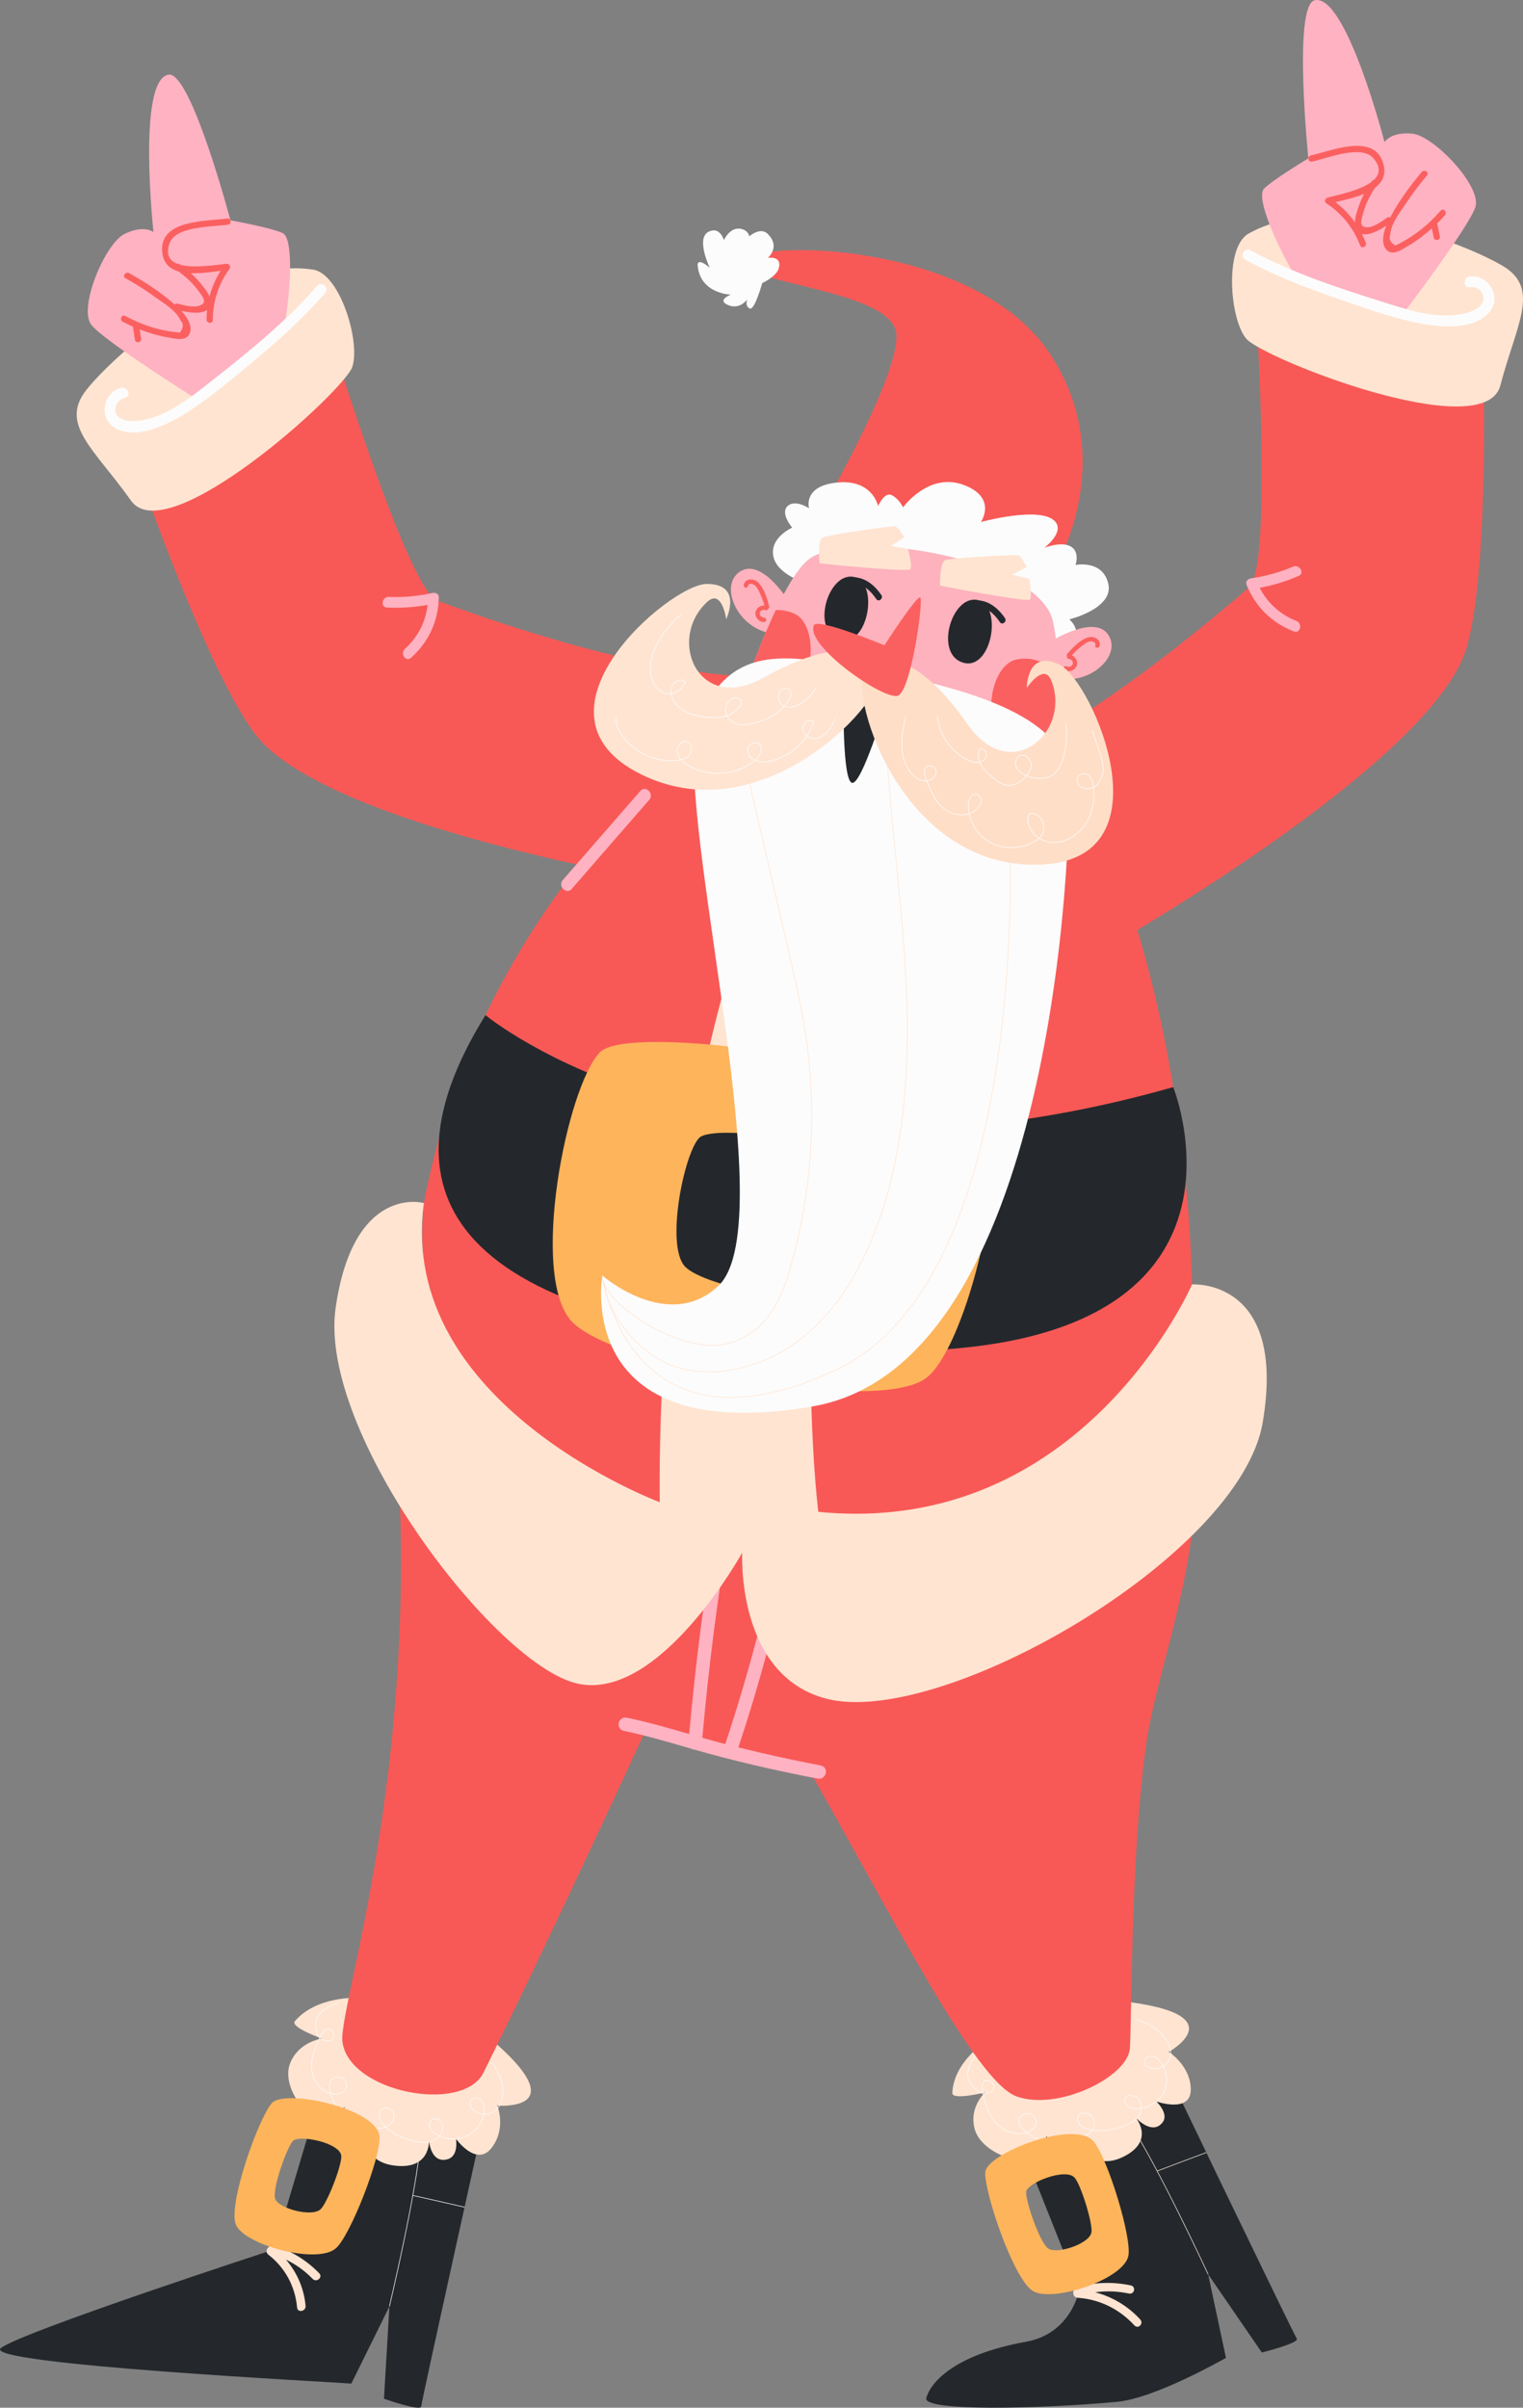 <svg id="_Слой_2" xmlns="http://www.w3.org/2000/svg" width="683.45" height="1080" viewBox="0 0 683.45 1080"><rect x="0" y="0" width="683.45" height="1080" fill="#808080" stroke="none"/><g id="Santa02_538623862"><g id="Santa02_538623862-2"><g><g><g><path d="M351.99 302.84s-41.37 8.53-155.72-33.37c-13.23-4.85-47.96-118.49-47.96-118.49l-87.71 56.55s31.21 91.19 53.61 121.37c32.76 44.15 203.24 70.04 203.24 70.04l34.54-96.1z" fill="#f85956"/><path d="M196.92 268.06c.03-1.3-.79-1.96-1.76-2.09-.31-.08-.67-.1-1.07.0-6.45 1.42-13.01 2.06-19.61 1.78-3.07-.13-3.93 4.64-.81 4.78 6.15.27 12.2-.1 18.22-1.2-.86 7.6-4.43 14.58-10.2 19.75-2.3 2.06.43 6.06 2.75 3.99 7.91-7.07 12.23-16.38 12.48-27z" fill="#ffb2c2"/></g><path d="M140.55 120.95c12.2 1.95 21.3 32.69 17.54 43.63-3.75 10.94-83.1 82.93-99.31 59.98-16.22-22.95-32.36-34.13-19.99-49.71 12.37-15.58 61.93-60.27 101.76-53.89z" fill="#ffe4d1"/><g><path d="M88.19 179s-41.12-25.73-47.17-33.24c-6.04-7.52 6.06-36.44 14.81-40.79 8.75-4.35 13.04-.88 13.04-.88.0.0-7.45-68.43 6.79-70.6 10.02-1.53 27.76 65.33 27.76 65.33.0.0 18.57 3.38 23.44 5.73 4.87 2.35 3.75 25.37.69 41.87.0.0-34.75 29.26-39.36 32.58z" fill="#ffb2c2"/><path d="M101.9 98.01c-8.98 1.31-29.81.37-29.15 14.36.25 5.5 3.27 8.19 7.38 9.39 3.42 2.5 6.48 5.4 9.01 8.85 1.79 2.45 4.35 5.37.01 6.63-2.54.74-6.96-.37-9.39-1.03-.57-.15-1.05.04-1.4.36-6.16-5.47-13.26-10.03-20.41-14.06-1.56-.88-3.25 1.38-1.67 2.27 4.46 2.51 8.8 5.2 12.94 8.2 3.91 2.83 9.72 6.16 11.73 10.62 1.52 1.63 1.43 3.5-.26 5.6-1.34-.12-2.67-.28-4-.48-2.54-.39-5.06-.93-7.52-1.64-4.55-1.3-8.86-3.16-13.04-5.37-1.6-.85-2.62 1.78-1.04 2.62 1.5.79 3.02 1.52 4.56 2.2l.89 5.84c.28 1.79 3.06 1.37 2.79-.43l-.64-4.18c4.09 1.6 8.3 2.84 12.68 3.59 3.29.56 8.51 2.06 9.88-2.14 1.08-3.33-1.39-7.04-3.84-9.74 3.65.78 8.9 1.46 11.53-.4-.15 1.38-.25 2.78-.26 4.2-.02 1.8 2.78 2.14 2.8.33.08-8.49 2.54-16.14 7.52-23.04.75-1.04-.15-2.33-1.35-2.23-4.06.36-14.39 2.19-20.82.41-.12-.08-.23-.17-.34-.25-.36-.24-.72-.29-1.05-.22-3.36-1.37-5.15-4.09-3.35-9.17 2.77-7.79 19.51-7.34 26.25-8.32 1.79-.26 1.37-3.05-.43-2.79zm-2.91 23.48c-2.28 3.66-3.93 7.52-4.98 11.57-.92-2.33-2.82-4.52-4.25-6.25-1.27-1.53-2.66-2.94-4.12-4.26 4.54.16 9.46-.56 13.35-1.06z" fill="#fb6060"/></g><path d="M142.29 128.24c-14.08 16.22-30.84 29.64-47.65 42.88-7.12 5.61-14.42 11.49-22.89 14.94-4.26 1.74-9.06 3.14-13.7 2.74-3.36-.29-6.73-1.95-6.27-5.74.29-2.43 2.02-4.01 4.27-4.55 3.03-.72 1.35-5.27-1.65-4.56-7.92 1.89-10.27 13.08-3.36 17.65 9.2 6.1 23.39-.73 31.53-5.73 11.43-7.02 21.85-16.14 32.17-24.67 11.11-9.19 21.77-18.92 31.24-29.82 2.04-2.36-1.64-5.5-3.69-3.15z" fill="#fcfcfc"/></g><g><g><path d="M426.64 349.7s41.71-6.63 133.89-86.22c10.67-9.21 3.01-127.8 3.01-127.8l102.03 21.92s3.01 96.34-7.28 132.49c-15.06 52.88-165.4 137.31-165.4 137.31l-66.26-77.7z" fill="#f85956"/><path d="M559.43 262.38c-.49-1.2.04-2.11.91-2.57.26-.19.59-.32 1-.38 6.53-.95 12.9-2.66 18.97-5.26 2.82-1.21 5.32 2.96 2.45 4.18-5.66 2.42-11.45 4.22-17.48 5.32 3.49 6.81 9.3 12.08 16.52 14.87 2.88 1.11 1.74 5.82-1.16 4.7-9.9-3.83-17.22-11.01-21.21-20.85z" fill="#ffb2c2"/></g><path d="M560.19 104.85c-10.73 6.14-8.38 38.1-1 47.01 7.37 8.91 107.04 48.23 114.1 21.03 7.06-27.19 18.22-43.36 1.14-53.57-17.07-10.21-79.23-34.51-114.24-14.47z" fill="#ffe4d1"/><g><path d="M629.69 140.65s29.39-38.59 32.39-47.76c3-9.17-18.54-31.95-28.26-32.93-9.72-.98-12.51 3.79-12.51 3.79.0.0-17.2-66.65-31.3-63.65-9.91 2.1-2.89 70.93-2.89 70.93.0.0-16.18 9.72-19.91 13.64-3.73 3.92 5.46 25.06 14.14 39.42.0.0 42.84 15.09 48.33 16.57z" fill="#ffb2c2"/><path d="M588.84 72.49c6.65-1.46 22.16-7.8 27.5-1.48 3.48 4.12 2.77 7.29.11 9.76-.33.06-.66.23-.9.58-.08.11-.15.24-.23.35-5.39 3.94-15.7 5.87-19.62 6.97-1.15.32-1.54 1.86-.48 2.56 7.1 4.69 12.11 10.98 15.17 18.9.66 1.69 3.15.38 2.5-1.3-.52-1.33-1.1-2.6-1.73-3.84 3.12.8 7.79-1.68 10.92-3.7-1.34 3.39-2.33 7.73-.15 10.47 2.76 3.45 7.11.2 10-1.48 3.83-2.24 7.33-4.9 10.59-7.83l.88 4.14c.38 1.78 3.13 1.19 2.76-.59l-1.23-5.77c1.2-1.18 2.36-2.4 3.48-3.67 1.19-1.35-.7-3.45-1.9-2.09-3.13 3.54-6.5 6.81-10.3 9.62-2.06 1.53-4.22 2.93-6.46 4.19-1.17.66-2.37 1.28-3.58 1.87-2.33-1.37-3.07-3.08-2.23-5.15.3-4.89 4.56-10.06 7.22-14.08 2.82-4.27 5.93-8.32 9.21-12.24 1.16-1.39-1.21-2.91-2.36-1.54-5.26 6.29-10.3 13.06-14.13 20.36-.44-.18-.96-.19-1.43.15-2.04 1.48-5.78 4.07-8.42 4.28-4.5.35-3.14-3.28-2.33-6.21 1.14-4.12 2.98-7.91 5.3-11.46 3.42-2.57 5.3-6.15 3.59-11.39-4.33-13.32-23.48-5.08-32.35-3.14-1.78.39-1.19 3.15.58 2.76zm23.3 14.46c-.9 1.75-1.7 3.56-2.35 5.44-.73 2.12-1.73 4.84-1.77 7.35-2.42-3.43-5.32-6.46-8.74-9.07 3.81-.9 8.68-1.96 12.86-3.72z" fill="#fb6060"/></g><path d="M561.15 112.28c18.9 10.2 39.32 16.83 59.73 23.28 8.65 2.73 17.54 5.65 26.69 5.9 4.6.12 9.58-.26 13.79-2.28 3.03-1.45 5.6-4.2 3.83-7.59-1.13-2.16-3.31-3.04-5.61-2.75-3.09.39-3.13-4.46-.06-4.85 8.07-1.02 14.22 8.61 9.38 15.33-6.45 8.95-22.14 7.57-31.52 5.77-13.17-2.53-26.14-7.37-38.81-11.72-13.64-4.68-27.05-10-39.75-16.86-2.75-1.48-.41-5.73 2.33-4.25z" fill="#fcfcfc"/></g><g><g><g><path d="M446.74 933.25l37.5 94.17s-3.48 19.33-23.78 22.98c-33.11 5.95-43.09 18.83-44.8 25.28-1.6 6.05 50.81 4.89 85.47 1.69 17-1.57 46.57-18.4 49.03-19.72l-8.01-37.51 24.1 35.09s17.11-4.25 15.67-6.27c-1.45-2.01-64.59-133.25-64.59-133.25.0.0-56.04 2.77-70.59 17.55z" fill="#24282c"/><g><path d="M542.15 1020.14s-23.03-49.64-35.19-67.62" fill="none" stroke="#fff0e5" stroke-miterlimit="10" stroke-width=".27"/><path d="M541.34 965.54s-11.78 4.37-22.06 8.29" fill="none" stroke="#fff0e5" stroke-miterlimit="10" stroke-width=".27"/></g><path d="M507.4 1025.12c-8.38-1.73-16.59-1.44-24.45 1.01-.95.3-1.31 1.07-1.25 1.84-.34 1.09.35 2.61 1.94 2.72 9.74.64 18.76 5.09 25.4 12.35 1.74 1.9 4.35-.77 2.61-2.66-5.47-5.98-12.51-10.14-20.18-12.17 4.93-.67 9.97-.51 15.12.56 2.52.52 3.34-3.13.81-3.65z" fill="#ffe4d1"/></g><g><path d="M442.93 915.4s-14.89 9.09-15.58 23.39c-.17 3.52 14.74-.22 14.74-.22.0.0-7.57 6.73-4.6 16.76 2.97 10.03 20.24 16.27 25.64 12.52 5.41-3.75 6.51-9.76 6.51-9.76.0.0 4.07 13.32 8.16 10.21 4.09-3.1 2.97-8.57 2.97-8.57.0.0 8.78 14.38 22.56 8.07 15.57-7.13 6.35-17.89 6.35-17.89.0.0 7.33 8.16 12.03 2.11 3.04-3.9-2.79-9.39-2.79-9.39.0.0 15.54 5.5 15.44-5.39-.1-10.9-10.04-16.96-10.04-16.96.0.0.82.09 4.02-2.52 10.68-8.71 4.99-15.45-17.01-19.04-33.32-5.44-49.56 6.6-68.42 16.67z" fill="#ffe4d1"/><path d="M510.18 905.91c3.48 1.1 6.35 2.47 9.16 4.76 3.69 3.01 6.68 7.44 5.91 11.77-.77 4.33-6.84 7.28-10.58 4.33-.4-.32-.76-.68-.97-1.12-.84-1.74 1.22-3.6 3.21-3.35 1.99.25 3.57 1.85 4.59 3.51 2.44 4 2.68 9.02.61 12.95-2.06 3.93-6.37 6.66-11.12 7.06-1.59.13-3.32-.02-4.67-.91-1.35-.89-2.13-2.7-1.35-3.97 1.06-1.71 4.11-1.25 5.6.31 2.19 2.29 1.92 5.92.12 8.27-1.8 2.36-4.76 3.68-7.73 4.61-4.22 1.32-8.8 2.04-13.3 1.25-1.66-.29-3.36-.82-4.6-1.95-1.24-1.13-1.87-2.96-1.1-4.3.98-1.72 3.9-1.78 5.51-.38 1.61 1.4 1.92 3.75 1.19 5.58-.73 1.83-2.34 3.2-4.07 4.26-7.84 4.77-19.5 3.57-26.75-2.76-1.27-1.11-2.47-2.47-2.62-4.04-.21-2.09 1.85-3.99 4.08-3.77 2.24.22 4.09 2.5 3.69 4.53-.19.96-.8 1.79-1.54 2.46-4.07 3.66-11.53 2.09-15.69-1.95-4.17-4.04-5.79-9.72-6.86-15.13-.32-1.58-.47-3.5.89-4.4 1.62-1.07 4.3.69 4.2 2.6-.09 1.9-2.32 2.79-4.36 2.87-1.89.07-5.83-2.86-7.17-6.71-.94-2.73.95-7.28 3.28-10.65" fill="none" stroke="#fcfcfc" stroke-miterlimit="10" stroke-width=".28"/></g><path d="M490.72 960.55c-8.51-10.07-48.1 5.34-48.58 13.87-.5 8.87 12.64 47.82 21.32 53.2 8.68 5.38 40.71-5.04 42.9-15.73 1.65-8.07-9.23-43.77-15.63-51.34zm-.95 40.85c-.91 5.07-15.31 9.86-19.27 7.25-3.96-2.6-10.19-21.18-10.03-25.39.15-4.05 17.94-11.17 21.86-6.34 2.95 3.63 8.14 20.65 7.45 24.48z" fill="#feb45b"/></g><g><g><path d="M151.65 912.65l-28.71 96.37S9.68 1045.95.39 1053.24c-9.29 7.3 150.94 15.35 157.27 15.94l17.09-34.62-2.44 41.41s16.63 5.86 16.72 3.45c.09-2.41 31.23-142.63 31.23-142.63.0.0-47.44-28.18-68.61-24.15z" fill="#24282c"/><g><path d="M174.75 1034.57s12.48-52.57 13.88-73.69" fill="none" stroke="#fcfcfc" stroke-miterlimit="10" stroke-width=".28"/><path d="M208.45 990.05s-12.36-2.87-23.21-5.28" fill="none" stroke="#fcfcfc" stroke-miterlimit="10" stroke-width=".28"/></g><path d="M143.27 1019.72c-5.74-5.94-12.63-10.17-20.58-12.46-.96-.28-1.74.15-2.18.8-.96.69-1.36 2.3-.13 3.25 7.54 5.81 12.1 14.29 12.94 23.76.22 2.48 4.02 1.73 3.81-.73-.69-7.8-3.82-14.97-8.8-20.77 4.44 2.14 8.45 5 11.98 8.65 1.73 1.79 4.69-.71 2.96-2.51z" fill="#ffe4d1"/></g><g><path d="M159.78 896.16s-17.87-.74-27.43 10.43c-2.36 2.75 12.16 7.82 12.16 7.82.0.0-10.41 1.32-14.3 11.03-3.89 9.71 6.27 24.12 13.04 24.03 6.77-.09 11.45-4.35 11.45-4.35.0.0-5.06 12.96.23 12.68 5.29-.28 7.82-5.31 7.82-5.31.0.0-1.9 16.38 13.32 18.76 17.18 2.69 16.44-11 16.44-11 0 0 .83 10.57 8.49 8.24 4.94-1.5 3.63-9.09 3.63-9.09.0.0 9.21 12.87 15.99 4.03 6.78-8.85 2.49-19.14 2.49-19.14.0.0.61.51 4.86.15 14.19-1.23 13.79-9.76-1.89-24.6-23.75-22.48-44.57-21.58-66.29-23.68z" fill="#ffe4d1"/><path d="M220.59 925c2.14 2.78 3.63 5.44 4.48 8.81 1.11 4.43.76 9.63-2.6 12.71-3.36 3.08-10.17 2.16-11.36-2.25-.12-.47-.18-.96-.08-1.43.41-1.86 3.27-2.24 4.73-.96 1.47 1.28 1.75 3.43 1.53 5.32-.52 4.55-3.49 8.73-7.65 10.79-4.16 2.05-9.39 1.92-13.51-.34-1.38-.76-2.7-1.81-3.24-3.27-.54-1.45-.04-3.34 1.4-3.94 1.94-.81 4.14 1.22 4.37 3.29.35 3.04-2.16 5.81-5.11 6.74-2.96.92-6.2.38-9.21-.47-4.27-1.22-8.46-3.13-11.63-6.21-1.17-1.14-2.22-2.49-2.52-4.07-.31-1.58.33-3.4 1.81-4.07 1.88-.85 4.31.68 4.74 2.68.43 2-.79 4.07-2.55 5.15-1.75 1.08-3.92 1.32-6 1.23-9.4-.4-18.16-7.7-20.08-16.75-.34-1.58-.46-3.33.41-4.69 1.15-1.8 4.02-2.22 5.71-.83 1.68 1.39 1.76 4.24.15 5.66-.76.67-1.78 1.02-2.81 1.15-5.63.75-10.72-4.57-11.57-10.09-.85-5.53 1.4-10.98 3.93-15.93.74-1.45 1.83-3.08 3.49-3.07 2 .02 3.07 2.89 1.79 4.38-1.28 1.49-3.65 1-5.36-.04-1.58-.97-2.95-5.48-1.61-9.31.95-2.71 5.36-5.36 9.38-6.82" fill="none" stroke="#fcfcfc" stroke-miterlimit="10" stroke-width=".28"/></g><path d="M170.32 958.55c-.59-12.75-42.59-21.8-48.35-15.17-5.99 6.89-19.8 45.46-16.11 54.51 3.69 9.06 36.37 18.03 44.88 10.59 6.43-5.62 20.03-40.34 19.58-49.92zm-26.5 32.46c-3.93 3.6-18.69-.36-20.28-4.61-1.59-4.25 5.02-22.63 7.8-25.94 2.68-3.19 21.67.72 21.82 6.75.12 4.53-6.37 21.08-9.34 23.8z" fill="#feb45b"/></g><g><path d="M502.7 609.26c62.33 27.03 19.62 122.91 12.19 169.75-7.42 46.84-6.99 126.9-7.85 139.75-.86 12.85-32.28 28.29-50.85 21.6-18.56-6.69-56.11-81.51-92.37-145.13.0.0-51.84-16.45-74.58-18.03.0.0-41.21 89.78-72.25 152.47-9.27 18.72-60.64 8.83-63.34-13.96-2.06-17.33 46.24-154.36 16.68-333.68.0.0 245.56-10.41 332.37 27.23z" fill="#f85956"/><path d="M277.64 772.9c.36-1.72 1.96-2.77 3.64-2.43 9.36 1.95 18.67 4.64 27.67 7.24l.32.09c2.8-31.2 6.81-62.52 11.95-93.15.27-1.59 1.69-2.61 3.28-2.32 1.55.26 2.95 1.68 2.63 3.61-5.16 30.78-9.18 62.25-11.95 93.56 3.13.89 6.27 1.76 9.43 2.59l.85.21c10.2-30.62 18.54-62.13 24.8-93.68.21-1.05.88-1.84 1.84-2.16 1.02-.35 2.23-.09 3.08.65.83.72 1.19 1.8.97 2.9-6.26 31.58-14.61 63.12-24.81 93.79 12.16 3.04 24.59 5.77 36.98 8.12 1.61.31 2.58 1.76 2.27 3.37-.26 1.35-1.42 2.58-3.01 2.58-.2.0-.4-.02-.61-.06-15.11-2.87-29.89-6.19-43.92-9.86-3.77-.99-7.53-2.04-11.28-3.12-.59.0-1.14-.16-1.6-.46l-2.79-.8c-8.96-2.59-18.23-5.27-27.48-7.19-1.61-.34-2.57-1.82-2.23-3.45z" fill="#ffb2c2"/></g></g><g><g><path d="M348.31 306.69s-128.05 74.76-158.09 232.94c0 0-18.26 148.45 132.64 156.41 175.72 9.27 205.73-75.69 212.06-119.9.0.0-1.08-159.63-67.66-249.75l-118.95-19.7z" fill="#f85956"/><path d="M361.85 340.89s-67.63 130.57-65.79 332.93c0 0-118.11-43.94-105.83-134.19.0.0-31.62-8.84-39.62 47.06-8 55.9 71.92 160.69 108.76 168.55 36.84 7.86 73.7-58.77 73.7-58.77.0.0-2.92 55.03 37.84 65.51 51.56 13.25 185.56-63.86 195.73-123.91 10.99-64.92-31.72-61.93-31.72-61.93.0.0-49.18 113.77-167.71 102 0 0-21.93-174.96 45.15-328.87l-50.51-8.39z" fill="#ffe4d1"/><path d="M252.56 394.75c11.59-13.32 23.19-26.64 34.79-39.96 2.39-2.74 6.36 1.26 3.99 3.99-11.6 13.32-23.19 26.64-34.79 39.97-2.39 2.74-6.36-1.26-3.99-3.99z" fill="#ffb2c2"/></g><g><path d="M217.87 455.35s107.59 89.51 308.61 32.28c0 0 54.3 134.79-163.61 116.75-179.78-14.88-186.63-82.14-145-149.04z" fill="#24282c"/><path d="M443.04 507.89c-11.69-28.45-159.49-50.43-173.79-35.9-14.87 15.1-31.87 100.48-12.61 120.83 19.27 20.35 135.76 41.76 158.67 25.53 17.29-12.25 36.52-89.07 27.73-110.45zm-64.22 71.22c-10.46 7.86-62.99-1.6-71.57-11.15-8.58-9.55-.37-50.23 6.45-57.5 6.56-6.99 73.24 2.54 78.35 15.98 3.84 10.11-5.33 46.73-13.22 52.66z" fill="#feb45b"/></g></g><g><g><path d="M472.7 256.19s30.39-48.66-1.33-97.19c-33.62-51.44-134.04-51.66-137.17-41.72-3.13 9.93 66.12 12.51 68.02 32.37 1.89 19.85-38.98 88.65-38.98 88.65l109.46 17.89z" fill="#f85956"/><g><path d="M349.45 120.4c1.7-5.84-4.87-4.75-4.87-4.75.0.0 5.9-4.87-.12-10.79-3.28-3.22-8.24 1.14-8.24 1.14.0.0-.3-2.78-3.99-3.39-4.77-.79-7.38 5.1-7.38 5.1.0.0-1.72-6.31-6.83-3.79-5.93 2.92.49 16.2.49 16.2.0.0-5.93-5.3-5.41-.68 1.4 12.44 14.87 12.73 14.87 12.73.0.0-6.28 2.33-1.56 4.53 5.52 2.57 8.89-2.39 8.89-2.39.0.0-1.13 2.96 1.1 4.06 2.23 1.1 5.64-11.38 5.64-11.38.0.0 6.33-2.89 7.41-6.59z" fill="#fcfcfc"/><path d="M362.02 261.62s-13.25-3.63-14.98-12.06c-1.73-8.43 8.48-12.89 8.48-12.89.0.0-5.53-6.37-2.12-9.63 3.41-3.26 9.67.96 9.67.96.0.0-3.02-10.06 12.75-11.57 15.77-1.51 18.22 10.55 18.22 10.55.0.0 2.88-6.67 6.28-4.79 3.41 1.88 4.92 5.39 4.92 5.39.0.0 11.41-15.81 26.98-10.15 15.57 5.66 7.97 16.72 7.97 16.72.0.0 26.76-7.35 33.24-.29 4.5 4.89-4.77 11.85-4.77 11.85.0.0 8.08-3.24 12.25-.32 3.71 2.6 1.72 8.03 1.72 8.03.0.0 12.23-2.53 14.73 8.5 2.5 11.04-17.51 15.92-17.51 15.92.0.0 5.72 4.49 1.57 9.98-4.14 5.49-15.8-6.4-15.8-6.4.0.0-9.09 14.96-21.4 9.11-12.31-5.85-16.75-25.3-16.75-25.3.0.0-6.06 16.63-13.2 10.9-7.14-5.73-5.2-14.81-5.2-14.81.0.0-10.15 3.92-14.77-1.3-4.62-5.22-6.64-9.02-6.64-9.02.0.0 2.08 16.7-9.03 19.39-13.02 3.15-16.59-8.76-16.59-8.76z" fill="#fcfcfc"/></g></g><g><g><path d="M354.23 270.16s-12.22-20.12-22.07-13.83c-9.85 6.29-1.11 26.2 15.02 27.92l7.05-14.09z" fill="#fdb2bd"/><path d="M343.55 273.66c.66.26 1.16-.22 1.26-.76.3-.17.49-.49.37-.94-.94-3.55-2.25-8.06-4.96-10.7-1.89-1.83-5.7-2.06-6.45 1.04-.29 1.2 1.52 1.91 1.81.7.43-1.77 2.41-1.19 3.38-.23.85.84 1.39 1.99 1.91 3.05.92 1.86 1.64 3.8 2.2 5.79-1.76-.09-3.54.99-3.98 2.8-.56 2.29 1.41 4.61 3.72 4.61 1.23.0 1.44-1.93.19-1.93-1.14.0-2.35-1-2.04-2.25.27-1.09 1.62-1.57 2.59-1.19z" fill="#fb6060"/></g><g><path d="M471.63 287.66s19.91-12.58 25.93-2.56c6.02 10.02-10.67 23.95-25.88 18.31l-.05-15.75z" fill="#fdb2bd"/><path d="M479.64 295.55c-.71-.06-.94-.71-.79-1.24-.19-.29-.21-.66.09-1 2.42-2.76 5.61-6.22 9.21-7.37 2.5-.8 6.02.7 5.3 3.8-.28 1.2-2.21 1.03-1.93-.18.41-1.78-1.63-2.14-2.93-1.71-1.14.37-2.13 1.17-3.07 1.88-1.65 1.26-3.16 2.67-4.55 4.21 1.62.7 2.73 2.47 2.32 4.28-.52 2.3-3.31 3.5-5.39 2.47-1.1-.55-.43-2.37.69-1.81 1.02.51 2.55.15 2.83-1.11.25-1.1-.75-2.13-1.78-2.22z" fill="#fb6060"/></g><path d="M467.32 381.69c-29.81 13.51-111.79.12-147.99-27.46.0.0 5.77-20.32 13.8-43.1 4.5-12.76 9.71-26.29 14.99-37.46 5.4-11.42 10.9-20.37 15.82-23.49 20.97-13.33 102.34.95 108.58 28.54 1.46 6.45 2.19 15.4 2.39 25.36.19 9.38-.08 19.64-.64 29.55-1.4 24.61-4.59 47.01-6.94 48.07z" fill="#fdb2bd"/><g><path d="M341.15 314.8c-3.39-.54-6.04-1.85-8.03-3.67 4.5-12.76 9.71-26.29 14.99-37.46 2.6-.17 5.38.3 8.29 1.56 12.7 5.5 10.03 43.63-15.25 39.58z" fill="#fb6060"/><path d="M455.94 295.89c-13.53 2.89-18.44 40.8 7.14 41.8 25.58 1.01 19.1-47.41-7.14-41.8z" fill="#fb6060"/></g><g><path d="M391.34 300.67c-38.4-7.12-61.57-12.29-77.12 20.06-15.55 32.35 39.16 227.28 8 256.21-22.48 20.88-51.92-4.78-51.92-4.78.0.0-13.85 77.21 94.32 58.7 108.17-18.51 116.72-252.89 114.79-282.12-1.69-25.59-38.62-38.9-88.07-48.06z" fill="#fcfcfc"/><g><path d="M330.49 325.85c7.83 33.77 15.67 67.54 23.5 101.31 2.74 11.83 5.49 23.67 7.35 35.66 5.41 34.86 3.22 70.88-6.38 104.82-2.95 10.44-6.95 21.22-15.28 28.18-13.51 11.3-27.73 8.7-43.69 1.24-8.56-4-25.56-15.46-25.69-24.9 1.96 19.39 19.09 38.77 38.25 42.34 19.16 3.57 39.3-3.82 54.03-16.57 14.74-12.76 24.57-30.36 31.23-48.68 12.28-33.82 14.49-70.51 12.91-106.45-1.58-35.94-6.82-71.64-8.94-107.55" fill="none" stroke="#ffe4d1" stroke-miterlimit="10" stroke-width=".28"/><path d="M270.3 572.16s11.45 85.38 104.05 42.72c92.6-42.66 78.29-254.84 78.29-254.84" fill="none" stroke="#ffe4d1" stroke-miterlimit="10" stroke-width=".28"/></g></g><path d="M378.57 314.6s-.55 35.43 3.76 36.54c4.31 1.11 15.06-34.67 15.06-34.67.0.0-12.99-3.72-18.82-1.87z" fill="#24282c"/><g><g><path d="M383.11 258.76c11.6 2.18 6.57 31.99-6.4 28.13-12.97-3.86-5.2-30.31 6.4-28.13z" fill="#24282c"/><path d="M395.5 266.89c-4.23-6.16-10.28-9.83-17.8-6.98-1.75.66-.53 3.31 1.21 2.64 6.3-2.39 10.91 1.18 14.34 6.18 1.06 1.54 3.3-.31 2.25-1.84z" fill="#24282c"/></g><g><path d="M438.58 269.11c11.6 2.18 6.57 31.99-6.4 28.13-12.97-3.86-5.2-30.31 6.4-28.13z" fill="#24282c"/><path d="M450.97 277.24c-4.23-6.17-10.28-9.83-17.8-6.98-1.75.66-.53 3.31 1.21 2.64 6.3-2.39 10.91 1.18 14.34 6.18 1.06 1.54 3.3-.31 2.25-1.84z" fill="#24282c"/></g></g><g><path d="M421.8 262.59s-.13-10.26 2.27-11.3c2.39-1.04 31.28-2.59 32.87-2.18 1.59.41 3.73 5.29 3.73 5.29l-6.39 3.33 7.56 1.96s1.65 8.4.13 9.33c-1.51.93-36.58-5.49-40.17-6.42z" fill="#ffe4d1"/><path d="M367.78 252.64s-1.04-10.21 1.25-11.46c2.29-1.25 30.92-5.36 32.55-5.09 1.62.27 4.18 4.93 4.18 4.93l-6.06 3.88 7.71 1.28s2.38 8.22.96 9.28c-1.43 1.07-36.93-2.22-40.58-2.83z" fill="#ffe4d1"/></g><g><g><path d="M394.37 301.11s-6.4-22.46-51.86 2.93c-29.34 16.39-43.34-17.41-25.11-34.09 6.58-6.02 8.48 7.78 8.48 7.78.0.0 7.74-15.96-8.84-15.79-16.58.16-84.8 58.48-28.94 85.61 55.86 27.14 111.72-35.87 106.28-46.43z" fill="#ffe4d1"/><path d="M388.92 299.79s15.55-17.43 45.41 25.24c19.26 27.53 46.59 3.22 37.46-19.74-3.3-8.28-11.03 3.3-11.03 3.3.0.0-.01-17.73 14.84-10.36 14.85 7.37 50.84 89.59-11.26 89.67-62.1.08-84.92-80.98-75.42-88.11z" fill="#ffdec7"/></g><g><path d="M306.04 275.46c-4.2 3.17-7.82 7.37-10.53 12.18-2.17 3.85-3.77 8.25-3.69 12.65.08 4.4 2.12 8.75 5.66 10.32 3.54 1.57 8.44-.41 9.96-4.6-1.49-2.08-5.01-.62-5.94 2.02s.09 5.55 1.67 7.55c3.4 4.32 8.93 5.64 14.19 6.15 5.42.53 12.04-.21 15.09-5.63.2-.35.38-.74.38-1.14.0-.48-.26-.89-.56-1.2-2.03-2.06-5.94.18-6.53 3.36-.6 3.18 1.42 6.2 4 7.31 2.59 1.11 5.57.71 8.38.0 5.81-1.45 11.73-4.38 15.48-9.8.83-1.2 1.57-2.7 1.26-4.1-.55-2.41-4.18-2.14-5.22.2-1.03 2.34.31 5.18 2.36 6.07s4.47.26 6.57-.84c3.12-1.65 5.86-4.35 7.74-7.64" fill="none" stroke="#fcfcfc" stroke-miterlimit="10" stroke-width=".3"/><path d="M276.55 321.17c-.64 2.94.67 5.97 2.37 8.45 5.33 7.77 15 12.33 24.39 11.5 2.22-.2 4.58-.77 6.04-2.45 1.46-1.69 1.41-4.76-.58-5.78-2.34-1.21-5.18 1.58-4.93 4.2.25 2.62 2.43 4.64 4.66 6.04 9.15 5.71 21.91 4.86 30.22-2.01 2.31-1.91 4.19-5.78 1.78-7.55-1.75-1.29-4.55.21-4.92 2.36-.38 2.14 1.18 4.28 3.16 5.17 1.98.89 4.28.78 6.41.38 9.24-1.73 17.26-8.9 20-17.89-2.06-1.22-4.98.81-4.98 3.2s2.31 4.36 4.69 4.53c2.39.16 4.69-1.15 6.29-2.92 1.61-1.78 2.64-3.98 3.65-6.15" fill="none" stroke="#fcfcfc" stroke-miterlimit="10" stroke-width=".3"/><path d="M406.39 321.47c-1.08 4.7-2 9.5-1.67 14.22.32 4.73 2.02 9.44 5.51 12.48 1.59 1.4 3.68 2.44 5.87 2.12 2.19-.32 4.27-2.41 3.96-4.54-.31-2.13-3.67-3.04-4.87-1.14-.78 1.24-.32 2.78.15 4.08 1.85 5.09 3.86 10.4 7.98 13.86 4.12 3.46 11.05 4.3 15.15.31 1.06-1.03 1.89-2.41 1.86-3.83-.03-1.42-1.15-2.79-2.59-2.74-2.23.08-3.24 2.99-3.19 5.2.12 6.69 3.81 12.99 9.5 16.23 5.7 3.24 13.22 3.31 19.38.19 1.43-.72 2.81-1.63 3.79-2.91 2.73-3.57.62-9.4-3.65-10.09-.38-.06-.78-.09-1.15.06-.97.37-1.24 1.63-1.19 2.64.28 5.71 5.61 10.17 11.37 10.31 5.76.14 11.45-3.51 14.65-8.49 3.19-4.98 4.09-11.07 3.39-16.72-.22-1.76-.64-3.6-1.92-4.78-1.28-1.17-3.67-1.29-4.78.18-.64.86-.69 2.03-.34 2.99.99 2.71 4.86 3.42 7.46 1.84 2.59-1.58 3.89-4.74 3.97-7.68.08-2.94-.86-5.74-1.79-8.47-1.04-3.07-2.09-6.13-3.13-9.2" fill="none" stroke="#fcfcfc" stroke-miterlimit="10" stroke-width=".3"/><path d="M420.64 321.41c.87 8.16 6.11 15.72 13.44 19.4 1.49.75 3.13 1.36 4.8 1.21 1.67-.14 3.35-1.22 3.73-2.85.38-1.63-1.02-3.56-2.67-3.32-1.29 1.78-1.16 4.3-.22 6.3.93 2 2.55 3.59 4.14 5.11 2.68 2.57 5.88 5.28 9.58 5 2.3-.18 4.36-1.51 6.05-3.1 1.8-1.69 3.38-3.95 3.22-6.42-.16-2.47-2.86-4.75-5.1-3.71-1.86.87-2.32 3.5-1.39 5.33.93 1.83 2.83 2.95 4.74 3.71 3.72 1.47 8.24 1.78 11.49-.54 2.38-1.7 3.7-4.51 4.57-7.3 1.56-5.03 1.97-10.42 1.19-15.63" fill="none" stroke="#fcfcfc" stroke-miterlimit="10" stroke-width=".3"/></g></g><path d="M365.29 280.44c1.65-3.45 31.61 9.03 31.61 9.03.0.0 14.41-22.34 16.03-21.46 1.61.88-3.96 41.41-9.89 44-5.92 2.59-42.06-22.53-37.75-31.57z" fill="#fb6060"/></g></g></g></g></g></svg>